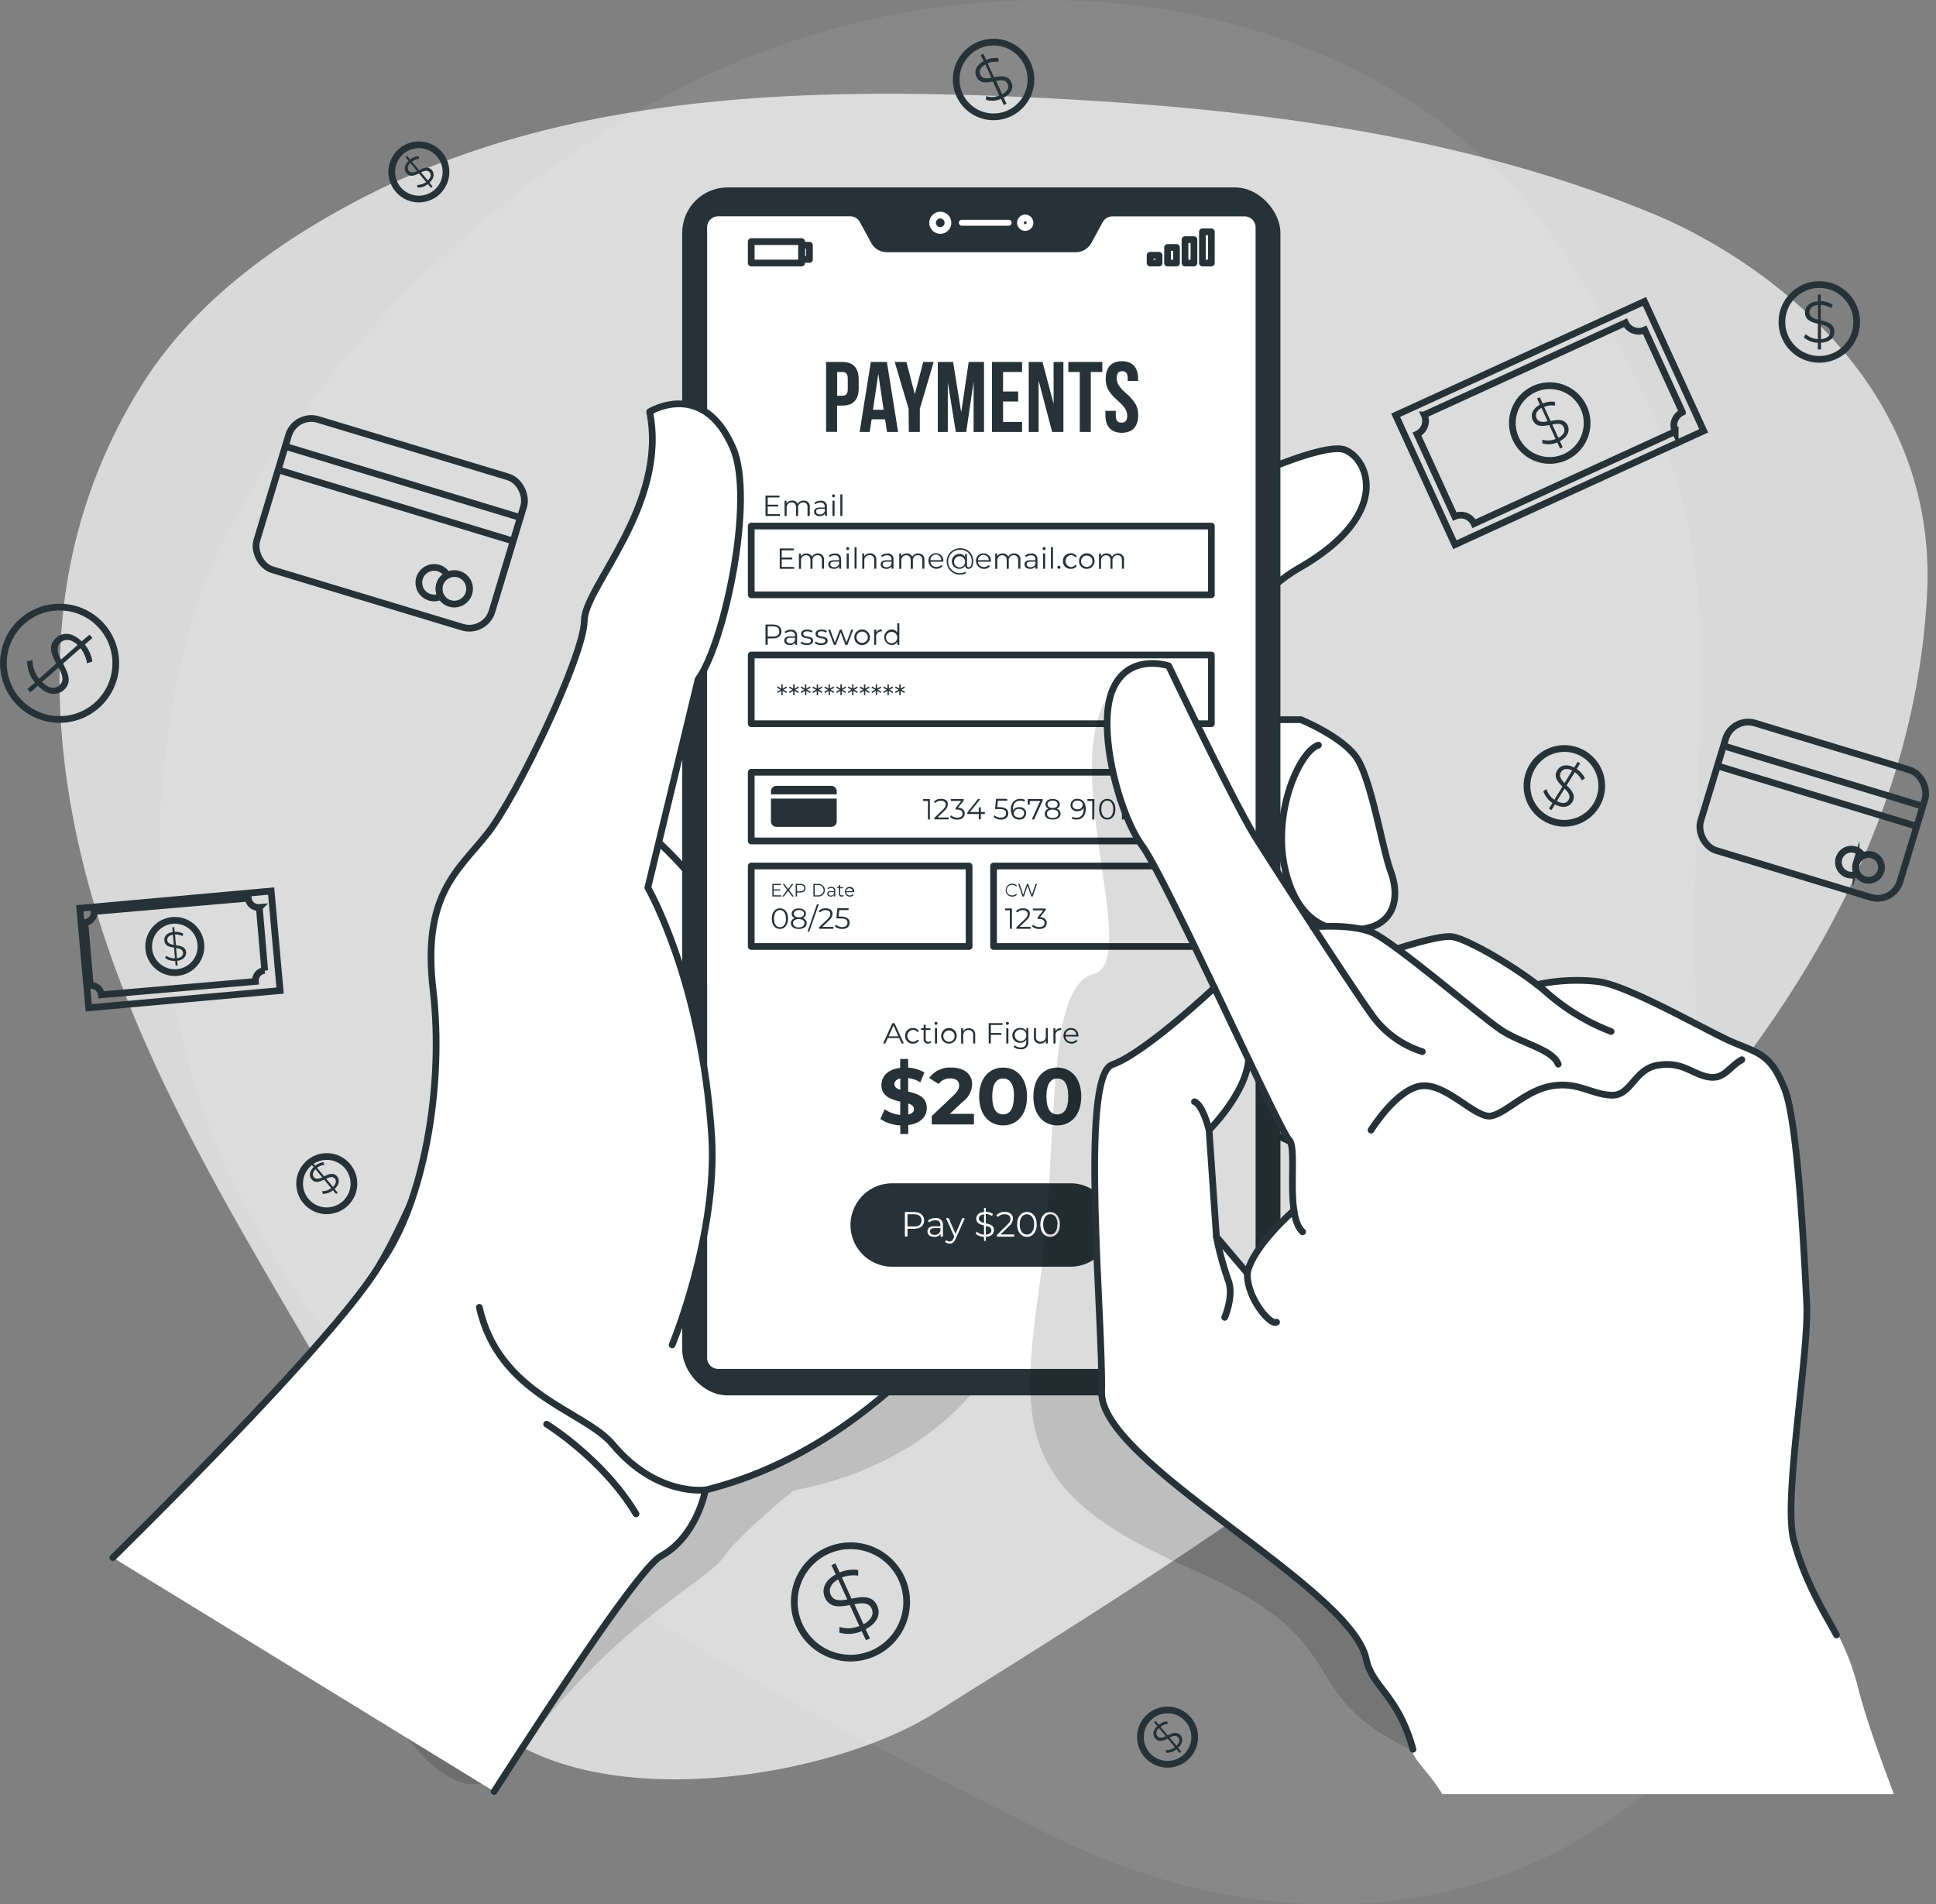 <svg xmlns="http://www.w3.org/2000/svg" width="287.893" height="283.221" viewBox="0 0 287.893 283.221">
  <rect x="0" y="0" width="287.893" height="283.221" fill="#808080" stroke="none"/>
  <g id="Payment_Information-bro" data-name="Payment Information-bro" transform="translate(-21.462 -29.116)">
    <g id="freepik--background-simple--inject-54" transform="translate(30.318 29.116)">
      <path id="Path_97635" data-name="Path 97635" d="M64.462,117.329s-17.825,46.033,7.225,92.385,76.645,70.839,117.94,91.778,84.176,10.741,104.552-23.553-7.57-58.775-7.608-107.678,7.32-61.85-19.18-103.165S175.925,16.632,126.8,47.276,64.462,117.329,64.462,117.329Z" transform="translate(-43.427 -29.116)" fill="#fff" opacity="0.07"/>
      <path id="Path_97636" data-name="Path 97636" d="M97.027,291.728c15.089,15.932,52.132,10.1,68.18,0C217.313,258.962,308.6,204.413,312.735,125.39c1.758-33.585-27.863-51.224-40.234-56.4C242.8,56.565,210.191,52.837,178,51.4c-33.61-1.5-69.689-.332-99.936,16.067-11.47,6.208-22.288,14.193-29.691,25.062a79.025,79.025,0,0,0-13,37.485C33.527,151.43,39.288,172.906,48,192.559s20.331,37.849,31,56.518C85.96,261.244,84.343,278.308,97.027,291.728Z" transform="translate(-35.03 -36.979)" fill="#fff" opacity="0.7"/>
    </g>
    <g id="freepik--Graphics--inject-54" transform="translate(21.964 35.377)">
      <rect id="Rectangle_12840" data-name="Rectangle 12840" width="36.527" height="23.358" rx="3.52" transform="translate(43.428 55.112) rotate(16.809)" fill="none" stroke="#263238" stroke-miterlimit="10" stroke-width="1.003"/>
      <line id="Line_114" data-name="Line 114" x2="34.851" y2="10.562" transform="translate(41.695 60.054)" fill="none" stroke="#263238" stroke-miterlimit="10" stroke-width="1"/>
      <line id="Line_115" data-name="Line 115" x2="34.857" y2="10.562" transform="translate(40.634 63.551)" fill="none" stroke="#263238" stroke-miterlimit="10" stroke-width="1"/>
      <path id="Path_97638" data-name="Path 97638" d="M121.7,163.636a2.276,2.276,0,0,0,.2,1.777,2.3,2.3,0,0,1-1.681.141,2.27,2.27,0,1,1,2.634-3.286,2.3,2.3,0,0,0-1.151,1.368Z" transform="translate(-56.819 -82.983)" fill="none" stroke="#263238" stroke-miterlimit="10" stroke-width="1"/>
      <path id="Path_97639" data-name="Path 97639" d="M127.735,165.466a2.27,2.27,0,1,1-1.509-2.832,2.27,2.27,0,0,1,1.509,2.832Z" transform="translate(-58.509 -83.496)" fill="none" stroke="#263238" stroke-miterlimit="10" stroke-width="1"/>
      <rect id="Rectangle_12841" data-name="Rectangle 12841" width="30.976" height="19.807" rx="3.51" transform="translate(257.122 100.263) rotate(16.86)" fill="none" stroke="#263238" stroke-miterlimit="10" stroke-width="1"/>
      <line id="Line_116" data-name="Line 116" x2="29.646" y2="8.983" transform="translate(255.786 104.667)" fill="none" stroke="#263238" stroke-miterlimit="10" stroke-width="1"/>
      <line id="Line_117" data-name="Line 117" x2="29.64" y2="8.983" transform="translate(254.885 107.647)" fill="none" stroke="#263238" stroke-miterlimit="10" stroke-width="1"/>
      <path id="Path_97640" data-name="Path 97640" d="M451.428,228.8a1.918,1.918,0,0,0,.166,1.509,1.928,1.928,0,1,1,.812-2.672,1.918,1.918,0,0,0-.978,1.164Z" transform="translate(-175.919 -106.624)" fill="none" stroke="#263238" stroke-miterlimit="10" stroke-width="1"/>
      <path id="Path_97641" data-name="Path 97641" d="M456.545,230.374a1.918,1.918,0,1,1-.136-1.472A1.918,1.918,0,0,1,456.545,230.374Z" transform="translate(-177.346 -107.064)" fill="none" stroke="#263238" stroke-miterlimit="10" stroke-width="1"/>
      <rect id="Rectangle_12842" data-name="Rectangle 12842" width="40.701" height="21.175" transform="matrix(0.909, -0.416, 0.416, 0.909, 207.041, 55.499)" fill="none" stroke="#263238" stroke-miterlimit="10" stroke-width="1"/>
      <path id="Path_97642" data-name="Path 97642" d="M390.23,117.5l-5.6-12.231a2.174,2.174,0,0,1-2.877-1.068l-29.915,13.695a2.174,2.174,0,0,1-1.068,2.877l5.6,12.231a2.167,2.167,0,0,1,2.877,1.074l29.909-13.7a2.167,2.167,0,0,1,1.074-2.877Z" transform="translate(-140.55 -62.457)" fill="none" stroke="#263238" stroke-miterlimit="10" stroke-width="1"/>
      <circle id="Ellipse_297" data-name="Ellipse 297" cx="5.562" cy="5.562" r="5.562" transform="translate(222.151 55.635) rotate(-37.53)" fill="none" stroke="#263238" stroke-miterlimit="10" stroke-width="1"/>
      <path id="Path_97643" data-name="Path 97643" d="M381.643,128.065l.416.908-.4.179-.409-.9a3.267,3.267,0,0,1-2.219.141v-.556a2.935,2.935,0,0,0,1.969-.1l-.94-2.072c-.972.185-1.976.326-2.455-.722-.345-.754-.1-1.662,1.061-2.308l-.416-.914.4-.179.435.927a3.37,3.37,0,0,1,1.829-.243v.556a3.2,3.2,0,0,0-1.617.185l.959,2.1c.991-.2,2.046-.377,2.557.684C383.132,126.492,382.857,127.419,381.643,128.065Zm-1.829-2.947-.908-2c-.786.441-.959,1.029-.729,1.528.268.627.908.6,1.63.473Zm2.41.9c-.281-.639-.959-.575-1.713-.428l.9,1.976c.869-.46,1.036-1.042.806-1.547Z" transform="translate(-150.177 -68.714)" fill="#263238"/>
      <rect id="Rectangle_12843" data-name="Rectangle 12843" width="28.572" height="14.861" transform="translate(11.361 128.82) rotate(-5.143)" fill="none" stroke="#263238" stroke-miterlimit="10" stroke-width="1.004"/>
      <path id="Path_97644" data-name="Path 97644" d="M67.664,248.8l-.806-9.366a1.522,1.522,0,0,1-1.643-1.381L42.3,240.032a1.528,1.528,0,0,1-1.381,1.643l.806,9.366a1.515,1.515,0,0,1,1.643,1.381l22.914-1.982a1.528,1.528,0,0,1,1.381-1.643Z" transform="translate(-28.801 -110.731)" fill="none" stroke="#263238" stroke-miterlimit="10" stroke-width="1"/>
      <path id="Path_97645" data-name="Path 97645" d="M63.515,246.764a3.887,3.887,0,1,1-1.372-2.645A3.894,3.894,0,0,1,63.515,246.764Z" transform="translate(-34.147 -112.591)" fill="none" stroke="#263238" stroke-miterlimit="10" stroke-width="1"/>
      <path id="Path_97646" data-name="Path 97646" d="M61.315,249.81l.058.7h-.3l-.064-.69a2.282,2.282,0,0,1-1.49-.428l.141-.358a2.084,2.084,0,0,0,1.317.4l-.134-1.592c-.684-.1-1.381-.249-1.445-1.049-.051-.582.32-1.125,1.24-1.279l-.058-.7h.3l.058.684a2.4,2.4,0,0,1,1.279.275l-.121.364a2.276,2.276,0,0,0-1.106-.256l.134,1.6c.7.1,1.439.237,1.509,1.049C62.671,249.126,62.268,249.669,61.315,249.81Zm-.511-2.372-.134-1.515c-.639.109-.87.454-.838.838s.46.595.972.678Zm1.375,1.164c-.045-.48-.5-.639-1.029-.69l.128,1.515c.665-.109.933-.441.9-.825Z" transform="translate(-35.463 -113.169)" fill="#263238"/>
      <circle id="Ellipse_298" data-name="Ellipse 298" cx="5.562" cy="5.562" r="5.562" transform="translate(264.475 36.059)" fill="none" stroke="#263238" stroke-miterlimit="10" stroke-width="1"/>
      <path id="Path_97647" data-name="Path 97647" d="M443.288,104.793v1h-.46V104.8a3.312,3.312,0,0,1-2.078-.786l.249-.5a3,3,0,0,0,1.829.742v-2.282c-.959-.237-1.918-.531-1.918-1.681,0-.831.6-1.554,1.918-1.656V97.62h.435v.991a3.369,3.369,0,0,1,1.765.543l-.217.511a3.2,3.2,0,0,0-1.547-.505v2.3c.978.237,2.014.511,2.014,1.681C445.3,103.981,444.669,104.717,443.288,104.793Zm-.435-3.446V99.18c-.9.077-1.279.537-1.279,1.087-.026.659.563.9,1.253,1.08Zm1.816,1.829c0-.684-.639-.921-1.381-1.106v2.187C444.241,104.173,444.669,103.732,444.669,103.176Z" transform="translate(-173.002 -60.084)" fill="#263238"/>
      <circle id="Ellipse_299" data-name="Ellipse 299" cx="5.562" cy="5.562" r="5.562" transform="translate(225.436 106.484) rotate(-13.26)" fill="none" stroke="#263238" stroke-miterlimit="10" stroke-width="1"/>
      <path id="Path_97648" data-name="Path 97648" d="M381.866,212.662l-.518.85-.371-.23.518-.844a3.254,3.254,0,0,1-1.355-1.758l.473-.294a2.98,2.98,0,0,0,1.17,1.579l1.2-1.95c-.7-.7-1.368-1.458-.767-2.436.435-.71,1.323-1.01,2.513-.4l.524-.857.371.23-.518.844a3.465,3.465,0,0,1,1.221,1.381l-.454.326a3.261,3.261,0,0,0-1.055-1.24l-1.208,1.963c.716.716,1.451,1.49.838,2.487C384.008,213.027,383.087,213.314,381.866,212.662Zm1.439-3.2,1.132-1.848c-.8-.4-1.381-.224-1.669.243-.345.595.019,1.112.537,1.637Zm.588,2.506c.358-.582-.058-1.112-.6-1.662l-1.138,1.854c.85.473,1.445.345,1.733-.16Z" transform="translate(-151.142 -99.287)" fill="#263238"/>
      <path id="Path_97649" data-name="Path 97649" d="M254.187,42.164a5.556,5.556,0,1,1-3.115-2.9A5.562,5.562,0,0,1,254.187,42.164Z" transform="translate(-101.885 -38.91)" fill="none" stroke="#263238" stroke-miterlimit="10" stroke-width="1"/>
      <path id="Path_97650" data-name="Path 97650" d="M252.258,48.151l.416.908-.4.185-.422-.9a3.267,3.267,0,0,1-2.219.141v-.556a2.954,2.954,0,0,0,1.963-.09l-.946-2.084c-.972.185-1.976.32-2.455-.722-.345-.761-.1-1.662,1.068-2.308l-.416-.914.39-.179.416.9a3.369,3.369,0,0,1,1.829-.243v.556a3.229,3.229,0,0,0-1.618.185l.959,2.1c.991-.2,2.046-.371,2.557.684C253.774,46.579,253.48,47.506,252.258,48.151ZM250.43,45.2l-.9-1.976c-.786.441-.959,1.029-.729,1.522C249.074,45.351,249.707,45.332,250.43,45.2Zm2.41.9c-.288-.639-.959-.569-1.713-.428l.9,1.976C252.866,47.192,253.07,46.617,252.84,46.105Z" transform="translate(-103.505 -39.891)" fill="#263238"/>
      <path id="Path_97651" data-name="Path 97651" d="M221.877,393.573a8.356,8.356,0,1,1-11.073-4.13,8.356,8.356,0,0,1,11.073,4.13Z" transform="translate(-88.308 -165.058)" fill="none" stroke="#263238" stroke-miterlimit="10" stroke-width="1"/>
      <path id="Path_97652" data-name="Path 97652" d="M218.994,402.585l.639,1.368-.595.269-.639-1.355a4.9,4.9,0,0,1-3.331.217l.038-.831a4.431,4.431,0,0,0,2.947-.147l-1.426-3.12c-1.451.275-2.967.48-3.683-1.087-.524-1.138-.153-2.5,1.6-3.472l-.639-1.362.588-.275.639,1.355a5.114,5.114,0,0,1,2.749-.364v.831a4.82,4.82,0,0,0-2.423.281l1.432,3.146c1.49-.294,3.075-.556,3.8,1.029C221.245,400.226,220.836,401.619,218.994,402.585Zm-2.736-4.431-1.362-2.967c-1.17.639-1.432,1.541-1.087,2.3C214.219,398.384,215.165,398.352,216.258,398.154Zm3.619,1.362c-.428-.94-1.445-.863-2.557-.639l1.355,2.967C219.934,401.146,220.222,400.277,219.877,399.516Z" transform="translate(-90.764 -166.539)" fill="#263238"/>
      <path id="Path_97653" data-name="Path 97653" d="M35.835,184.975a8.356,8.356,0,1,1,.761-11.8A8.356,8.356,0,0,1,35.835,184.975Z" transform="translate(-21.964 -86.311)" fill="none" stroke="#263238" stroke-miterlimit="10" stroke-width="1"/>
      <path id="Path_97654" data-name="Path 97654" d="M29.091,184.276l-1.125.991-.435-.492,1.119-.978a4.955,4.955,0,0,1-1.17-3.133l.812-.2a4.475,4.475,0,0,0,.965,2.775l2.557-2.263c-.684-1.311-1.317-2.7,0-3.836.946-.825,2.353-.863,3.785.531l1.164-.985.428.486-1.119.985a5.115,5.115,0,0,1,1.112,2.525l-.793.262a4.9,4.9,0,0,0-.965-2.244l-2.6,2.282c.71,1.336,1.419,2.781.109,3.938C31.981,185.746,30.53,185.791,29.091,184.276Zm3.452-3.9,2.449-2.155c-.972-.933-1.918-.927-2.506-.384-.767.652-.46,1.56.038,2.538Zm-.262,3.836c.78-.678.416-1.63-.121-2.653l-2.449,2.155c1,1.029,1.937,1.068,2.577.518Z" transform="translate(-23.954 -88.553)" fill="#263238"/>
      <circle id="Ellipse_300" data-name="Ellipse 300" cx="4.034" cy="4.034" r="4.034" transform="matrix(0.04, -1, 1, 0.04, 43.895, 173.649)" fill="none" stroke="#263238" stroke-miterlimit="10" stroke-width="1"/>
      <path id="Path_97655" data-name="Path 97655" d="M96.929,303.426l.46.556-.237.2-.46-.55a2.379,2.379,0,0,1-1.528.524l-.09-.4a2.155,2.155,0,0,0,1.355-.435l-1.061-1.279c-.639.313-1.317.6-1.854-.038-.384-.46-.384-1.144.307-1.822l-.467-.556.243-.2.46.55a2.475,2.475,0,0,1,1.234-.518l.115.384a2.423,2.423,0,0,0-1.093.441l1.068,1.279c.639-.326,1.362-.639,1.918,0C97.69,302.039,97.677,302.742,96.929,303.426ZM95.1,301.712,94.09,300.5c-.46.46-.467.9-.217,1.208S94.621,301.936,95.1,301.712Zm1.861.173c-.32-.377-.78-.217-1.279.032l1.01,1.208c.492-.486.524-.933.269-1.247Z" transform="translate(-47.676 -132.868)" fill="#263238"/>
      <path id="Path_97656" data-name="Path 97656" d="M293.565,428.352a4.034,4.034,0,1,1-5.684-.518,4.034,4.034,0,0,1,5.684.518Z" transform="translate(-117.345 -178.841)" fill="none" stroke="#263238" stroke-miterlimit="10" stroke-width="1"/>
      <path id="Path_97657" data-name="Path 97657" d="M293.119,433.466l.467.556-.243.2-.46-.55a2.359,2.359,0,0,1-1.522.524l-.089-.4a2.116,2.116,0,0,0,1.355-.435l-1.061-1.279c-.639.313-1.323.6-1.854-.038-.39-.46-.39-1.144.3-1.822l-.46-.556.243-.2.46.55a2.423,2.423,0,0,1,1.234-.518l.115.384a2.448,2.448,0,0,0-1.1.441l1.074,1.279c.639-.326,1.362-.639,1.918,0C293.867,432.078,293.855,432.782,293.119,433.466Zm-1.835-1.739-1.01-1.208c-.467.46-.473.9-.217,1.208S290.8,431.976,291.284,431.727Zm1.854.179c-.32-.384-.78-.224-1.279,0l1.01,1.208c.5-.435.531-.882.269-1.189Z" transform="translate(-118.434 -179.768)" fill="#263238"/>
      <circle id="Ellipse_301" data-name="Ellipse 301" cx="4.034" cy="4.034" r="4.034" transform="translate(57.4 22.956) rotate(-84.76)" fill="none" stroke="#263238" stroke-miterlimit="10" stroke-width="1"/>
      <path id="Path_97658" data-name="Path 97658" d="M119,69.366l.46.556-.243.2-.46-.55a2.346,2.346,0,0,1-1.522.524l-.09-.4a2.155,2.155,0,0,0,1.355-.435l-1.061-1.279c-.639.313-1.323.6-1.854-.038-.384-.46-.39-1.144.307-1.822l-.467-.556.243-.2.46.55a2.449,2.449,0,0,1,1.234-.518l.115.384a2.423,2.423,0,0,0-1.093.441l1.068,1.279c.639-.326,1.362-.639,1.918,0C119.746,67.979,119.726,68.682,119,69.366Zm-1.841-1.72-1.01-1.234c-.46.46-.473.9-.217,1.208S116.67,67.876,117.156,67.646Zm1.86.173c-.32-.377-.786-.217-1.279,0l1.01,1.208C119.241,68.579,119.273,68.132,119.017,67.819Z" transform="translate(-55.635 -48.453)" fill="#263238"/>
    </g>
    <g id="freepik--Device--inject-54" transform="translate(38.252 56.994)">
      <path id="Path_97659" data-name="Path 97659" d="M197.6,308.973s-4.929,25.018-35.164,30.689c0,0-7.9,6.3-10.524,10.025s-16.623,10.063-30.88,29.832S85.55,336.509,85.55,336.509l46.915-60.929Z" transform="translate(-61.185 -145.883)" fill="rgba(0,0,0,0.7)" opacity="0.2"/>
      <path id="Path_97660" data-name="Path 97660" d="M288.634,140.268s16.3-7.973,19.89-6.6,7.033,9.622-6.681,17.518S292.22,173.8,292.22,173.8H302s5.869,2.391,8.152,5.466,3.913,13.56,5.217,17.115.639,7.116-2.935,8.273c0,0-2.282,9.948-1.63,14.36s.326,7.25-3.913,7.787a7.4,7.4,0,0,1-8.152-7.787l-3.261,11.815,2.282,4.539a29.513,29.513,0,0,1,8.8,5.332c4.565,3.913,9.13,4.981,7.826,9.341s-3.913,9.06-17.608,3.612S271.678,226.8,271.678,226.8L263.45,152.16Z" transform="translate(-125.345 -94.645)" fill="#fff"/>
      <path id="Path_97661" data-name="Path 97661" d="M305.794,183.528c-7.391,10.076.786,21.68.786,21.68s-5.115,2.851-5.262,10.127a51.1,51.1,0,0,0,1.611,11.163,7.327,7.327,0,0,1-4.181-7.1l-3.267,11.815,2.282,4.533a27.985,27.985,0,0,1,6.726,3.7c-2.027,4.654-2.647,10.409-2.468,16.342a43.622,43.622,0,0,1-5.236-1.752c-13.695-5.454-25.107-26.852-25.107-26.852l-8.228-74.643,25.184-11.885s8.906-4.354,15.005-6.074a49.174,49.174,0,0,0,1.445,14.89,34.4,34.4,0,0,1-3.242,2.1c-13.695,7.9-9.622,22.607-9.622,22.607h9.788s5.575,2.276,7.966,5.236A15.983,15.983,0,0,0,305.794,183.528Z" transform="translate(-125.345 -95.03)" fill="#fff" opacity="0.4"/>
      <path id="Path_97662" data-name="Path 97662" d="M185.257,255.45s-17.735,34.774-49.7,42.663c0,0-1.221,6.879-6.63,9.833-2.89,1.573-14.551,19.046-24.787,35l-56.7-34.78c3.491-3.452,7.468-7.429,11.508-11.579,11.828-12.058,24.449-25.574,28.31-32.261,3.452-5.946,7.819-16.265,11.623-25.964,4.872-12.4,8.836-23.8,8.836-23.8l18.9-21.009,29.71-33.035,1.279,4.226Z" transform="translate(-47.44 -104.386)" fill="#fff"/>
      <path id="Path_97663" data-name="Path 97663" d="M190.131,160.52l28.9,94.93s-17.735,34.774-49.7,42.663c0,0-1.221,6.879-6.63,9.833-2.6,1.413-12.256,15.638-21.6,30.049,3.465-11.892,13.5-30.848,13.5-30.848-6.438-7.627-4.559-15.664-1.982-13.375s9.053,8.721,9.462,9.123c-2.845-3.35-3.5-8.6-3.5-8.6s7.979,5.307,8.625-3.2-4.782-29.282-4.782-29.282l-14.251-54.638Z" transform="translate(-81.219 -104.386)" fill="#fff" opacity="0.4"/>
      <path id="Path_97664" data-name="Path 97664" d="M263.45,152.16l25.184-11.892s16.3-7.973,19.89-6.6,7.033,9.622-6.681,17.518S292.22,173.8,292.22,173.8H302s5.869,2.391,8.152,5.466,3.913,13.56,5.217,17.115.639,7.116-2.935,8.273c0,0-2.282,9.948-1.63,14.36s.326,7.25-3.913,7.787a7.4,7.4,0,0,1-8.152-7.787l-3.261,11.815,2.282,4.539a29.512,29.512,0,0,1,8.8,5.332c4.565,3.913,9.13,4.98,7.826,9.341s-3.913,9.059-17.608,3.612S271.678,226.8,271.678,226.8" transform="translate(-125.345 -94.645)" fill="none" stroke="#263238" stroke-linecap="round" stroke-linejoin="round" stroke-width="1"/>
      <path id="Path_97665" data-name="Path 97665" d="M332.573,229.513c-4.891,1.323-10.594.345-12.717-8.311s2.123-17.9,4.891-18.752" transform="translate(-145.481 -119.508)" fill="none" stroke="#263238" stroke-linecap="round" stroke-linejoin="round" stroke-width="1"/>
      <path id="Path_97666" data-name="Path 97666" d="M318.646,259.41s-.326-11.131,3.753-13.88" transform="translate(-145.25 -135.045)" fill="none" stroke="#263238" stroke-linecap="round" stroke-linejoin="round" stroke-width="1"/>
      <path id="Path_97667" data-name="Path 97667" d="M108.406,327.945s-11.949-1.49-14.615-6.835c-2.206-4.424-14.161,12.148-28.31,19.385,11.828-12.058,24.449-25.574,28.31-32.261,3.452-5.946,7.819-16.265,11.623-25.964h0c-.192,8.043-4.475,20.357-3.254,26.769a5.147,5.147,0,0,0-3.676,6.227C99.4,320.362,108.406,327.945,108.406,327.945Z" transform="translate(-53.946 -148.295)" fill="#fff" opacity="0.4"/>
      <path id="Path_97668" data-name="Path 97668" d="M217.236,309s-17.735,34.774-49.709,42.663c0,0-1.215,6.879-6.624,9.833-2.89,1.573-14.545,19.046-24.794,35" transform="translate(-79.419 -157.936)" fill="none" stroke="#263238" stroke-linecap="round" stroke-linejoin="round" stroke-width="1"/>
      <path id="Path_97669" data-name="Path 97669" d="M47.44,308.164c13.656-13.5,34.646-34.9,39.844-43.84,7.864-13.535,20.459-49.767,20.459-49.767l48.59-54.037" transform="translate(-47.44 -104.386)" fill="none" stroke="#263238" stroke-linecap="round" stroke-linejoin="round" stroke-width="1"/>
      <path id="Path_97670" data-name="Path 97670" d="M174.39,225.07s7.468,6.688,9.59,12.787" transform="translate(-93.225 -127.666)" fill="none" stroke="#263238" stroke-linecap="round" stroke-linejoin="round" stroke-width="1"/>
      <rect id="Rectangle_12844" data-name="Rectangle 12844" width="88.952" height="179.649" rx="6.73" transform="translate(84.662 0)" fill="#263238"/>
      <path id="Path_97671" data-name="Path 97671" d="M243.773,79.75l-1.7,3.114a2.123,2.123,0,0,1-1.861,1.125H212.08a2.142,2.142,0,0,1-1.867-1.112l-1.694-3.114a2.123,2.123,0,0,0-1.867-1.112h-19.66a2.129,2.129,0,0,0-2.123,2.142V248.939a2.129,2.129,0,0,0,2.123,2.129h78.294a2.129,2.129,0,0,0,2.142-2.129V80.792a2.129,2.129,0,0,0-2.129-2.129H245.646a2.123,2.123,0,0,0-1.873,1.087Z" transform="translate(-97.005 -74.859)" fill="#fff" stroke="#263238" stroke-linecap="round" stroke-linejoin="round" stroke-width="1"/>
      <circle id="Ellipse_302" data-name="Ellipse 302" cx="1.144" cy="1.144" r="1.144" transform="translate(121.891 4.111)" fill="none" stroke="#fff" stroke-miterlimit="10" stroke-width="1"/>
      <path id="Path_97672" data-name="Path 97672" d="M259.949,80.536a.71.71,0,1,1-.206-.506A.71.71,0,0,1,259.949,80.536Z" transform="translate(-123.571 -75.281)" fill="none" stroke="#fff" stroke-miterlimit="10" stroke-width="1"/>
      <path id="Path_97673" data-name="Path 97673" d="M251.6,80.24h-6.956a.441.441,0,0,0-.441.448h0a.441.441,0,0,0,.441.441H251.6a.441.441,0,0,0,.441-.441h0a.441.441,0,0,0-.441-.448Z" transform="translate(-118.403 -75.432)" fill="#fff"/>
      <rect id="Rectangle_12845" data-name="Rectangle 12845" width="7.5" height="3.184" transform="translate(94.923 8.056)" fill="none" stroke="#263238" stroke-linecap="round" stroke-linejoin="round" stroke-width="1"/>
      <rect id="Rectangle_12846" data-name="Rectangle 12846" width="1.164" height="2.116" transform="translate(102.417 8.593)" fill="none" stroke="#263238" stroke-linecap="round" stroke-linejoin="round" stroke-width="1"/>
      <rect id="Rectangle_12847" data-name="Rectangle 12847" width="1.33" height="1.157" transform="translate(154.235 10.089)" fill="none" stroke="#263238" stroke-linecap="round" stroke-linejoin="round" stroke-width="1"/>
      <rect id="Rectangle_12848" data-name="Rectangle 12848" width="1.33" height="2.321" transform="translate(156.831 8.925)" fill="none" stroke="#263238" stroke-linecap="round" stroke-linejoin="round" stroke-width="1"/>
      <rect id="Rectangle_12849" data-name="Rectangle 12849" width="1.33" height="3.478" transform="translate(159.427 7.762)" fill="none" stroke="#263238" stroke-linecap="round" stroke-linejoin="round" stroke-width="1"/>
      <rect id="Rectangle_12850" data-name="Rectangle 12850" width="1.33" height="4.642" transform="translate(162.016 6.598)" fill="none" stroke="#263238" stroke-linecap="round" stroke-linejoin="round" stroke-width="1"/>
      <rect id="Rectangle_12851" data-name="Rectangle 12851" width="81.478" height="77.712" transform="translate(88.396 40.944)" fill="#fff" opacity="0.5"/>
      <path id="Path_97674" data-name="Path 97674" d="M218.166,115.9v1.349c0,1.669-.8,2.557-2.436,2.557h-.774v3.906H213.32V113.32h2.41C217.367,113.32,218.166,114.228,218.166,115.9Zm-3.2-1.087v3.523h.774c.518,0,.8-.237.8-.978v-1.566c0-.742-.281-.978-.8-.978Z" transform="translate(-107.266 -87.363)" fill="#263238"/>
      <path id="Path_97675" data-name="Path 97675" d="M226.839,123.729h-1.65l-.288-1.886h-2l-.288,1.886h-1.5l1.669-10.409h2.391Zm-3.734-3.3h1.579l-.774-5.262h-.032Z" transform="translate(-110.075 -87.363)" fill="#263238"/>
      <path id="Path_97676" data-name="Path 97676" d="M231.345,120.282l-2.065-6.962h1.739l1.234,4.744h.032l1.234-4.744h1.56l-2.065,6.962v3.446h-1.637Z" transform="translate(-113.022 -87.363)" fill="#263238"/>
      <path id="Path_97677" data-name="Path 97677" d="M242.765,120.711h.032l1.1-7.391h2.276v10.409h-1.547v-7.461h0l-1.1,7.461h-1.547l-1.189-7.359h0v7.359H239.3V113.32h2.276Z" transform="translate(-116.635 -87.363)" fill="#263238"/>
      <path id="Path_97678" data-name="Path 97678" d="M253.547,117.706H255.8v1.49h-2.244v3.05h2.826v1.483H251.91V113.32h4.475v1.49h-2.826Z" transform="translate(-121.183 -87.363)" fill="#263238"/>
      <path id="Path_97679" data-name="Path 97679" d="M261.952,116.191h-.032v7.538h-1.47V113.32H262.5l1.65,6.234h0V113.32h1.458v10.409h-1.675Z" transform="translate(-124.263 -87.363)" fill="#263238"/>
      <path id="Path_97680" data-name="Path 97680" d="M269.66,113.32h5.057v1.49H273v8.919h-1.637V114.81H269.66Z" transform="translate(-127.585 -87.363)" fill="#263238"/>
      <path id="Path_97681" data-name="Path 97681" d="M280.745,113.14c1.586,0,2.4.953,2.4,2.615v.326H281.6v-.428c0-.748-.294-1.029-.818-1.029s-.812.281-.812,1.029.326,1.323,1.394,2.257c1.368,1.208,1.8,2.065,1.8,3.254,0,1.669-.838,2.621-2.442,2.621s-2.436-.953-2.436-2.621v-.639h1.547v.748c0,.742.326,1.01.844,1.01s.85-.269.85-1.01-.326-1.323-1.4-2.263c-1.368-1.2-1.8-2.065-1.8-3.254C278.335,114.093,279.153,113.14,280.745,113.14Z" transform="translate(-130.697 -87.298)" fill="#263238"/>
      <rect id="Rectangle_12852" data-name="Rectangle 12852" width="68.423" height="10.223" transform="translate(94.923 50.361)" fill="#fff" stroke="#263238" stroke-linecap="round" stroke-linejoin="round" stroke-width="1"/>
      <rect id="Rectangle_12853" data-name="Rectangle 12853" width="68.423" height="10.223" transform="translate(94.923 69.535)" fill="#fff" stroke="#263238" stroke-linecap="round" stroke-linejoin="round" stroke-width="1"/>
      <rect id="Rectangle_12854" data-name="Rectangle 12854" width="68.423" height="10.223" transform="translate(94.923 86.97)" fill="#fff" stroke="#263238" stroke-linecap="round" stroke-linejoin="round" stroke-width="1"/>
      <rect id="Rectangle_12855" data-name="Rectangle 12855" width="32.396" height="11.969" transform="translate(94.923 100.921)" fill="#fff" stroke="#263238" stroke-linecap="round" stroke-linejoin="round" stroke-width="1"/>
      <rect id="Rectangle_12856" data-name="Rectangle 12856" width="32.396" height="11.969" transform="translate(130.957 100.921)" fill="#fff" stroke="#263238" stroke-linecap="round" stroke-linejoin="round" stroke-width="1"/>
      <path id="Path_97682" data-name="Path 97682" d="M201.372,147.149v.275H199.23V144.4h2.078v.275h-1.752v1.081h1.56v.269h-1.56v1.125Z" transform="translate(-102.184 -98.572)" fill="#263238"/>
      <path id="Path_97683" data-name="Path 97683" d="M207.407,146.527v1.317h-.332v-1.279c0-.48-.243-.729-.639-.729a.735.735,0,0,0-.761.825v1.189h-.307v-1.279c0-.48-.243-.729-.639-.729a.735.735,0,0,0-.761.825v1.189h-.307v-2.27h.294V146a.921.921,0,0,1,.838-.435.806.806,0,0,1,.806.48,1,1,0,0,1,.9-.48.857.857,0,0,1,.908.959Z" transform="translate(-103.782 -98.992)" fill="#263238"/>
      <path id="Path_97684" data-name="Path 97684" d="M212.435,146.441v1.407h-.294V147.5a.869.869,0,0,1-.786.377c-.511,0-.825-.269-.825-.639s.224-.639.876-.639h.7v-.141a.558.558,0,0,0-.639-.6,1.144,1.144,0,0,0-.754.269l-.141-.23a1.47,1.47,0,0,1,.927-.307.806.806,0,0,1,.933.857Zm-.307.729v-.377h-.716c-.441,0-.582.173-.582.409s.211.428.575.428a.735.735,0,0,0,.7-.46Z" transform="translate(-106.259 -98.995)" fill="#263238"/>
      <path id="Path_97685" data-name="Path 97685" d="M214.7,144.337a.224.224,0,0,1,.224-.217.217.217,0,0,1,0,.435.224.224,0,0,1-.224-.217Zm.07.716h.307v2.27h-.307Z" transform="translate(-107.763 -98.471)" fill="#263238"/>
      <path id="Path_97686" data-name="Path 97686" d="M216.63,144.12h.307v3.2h-.307Z" transform="translate(-108.459 -98.471)" fill="#263238"/>
      <path id="Path_97687" data-name="Path 97687" d="M204.682,159.449v.275H202.54V156.7h2.078v.275h-1.784v1.074H204.4v.275h-1.566v1.125Z" transform="translate(-103.378 -103.008)" fill="#263238"/>
      <path id="Path_97688" data-name="Path 97688" d="M210.727,158.808v1.317h-.307v-1.279c0-.48-.243-.729-.639-.729a.729.729,0,0,0-.761.818v1.2h-.307v-1.279c0-.48-.243-.729-.639-.729a.729.729,0,0,0-.761.818v1.2H207v-2.276h.294v.416a.927.927,0,0,1,.838-.428.818.818,0,0,1,.806.48.991.991,0,0,1,.9-.48.857.857,0,0,1,.889.959Z" transform="translate(-104.986 -103.421)" fill="#263238"/>
      <path id="Path_97689" data-name="Path 97689" d="M215.735,158.723v1.407h-.294v-.352a.85.85,0,0,1-.78.371c-.511,0-.831-.269-.831-.639s.23-.639.882-.639h.722v-.134a.558.558,0,0,0-.639-.6,1.17,1.17,0,0,0-.761.269l-.134-.23a1.419,1.419,0,0,1,.927-.307.806.806,0,0,1,.908.857Zm-.3.722v-.371h-.716c-.441,0-.582.173-.582.409s.211.428.575.428a.729.729,0,0,0,.722-.467Z" transform="translate(-107.449 -103.426)" fill="#263238"/>
      <path id="Path_97690" data-name="Path 97690" d="M218,156.607a.224.224,0,0,1,.224-.217.217.217,0,0,1,.224.217.224.224,0,1,1-.448,0Zm.07.716h.307V159.6h-.307Z" transform="translate(-108.953 -102.896)" fill="#263238"/>
      <path id="Path_97691" data-name="Path 97691" d="M219.94,156.39h.3v3.2h-.3Z" transform="translate(-109.653 -102.896)" fill="#263238"/>
      <path id="Path_97692" data-name="Path 97692" d="M223.821,158.8v1.317h-.307v-1.279a.639.639,0,0,0-.678-.729.742.742,0,0,0-.8.818v1.2h-.307v-2.276h.294v.422a.959.959,0,0,1,.863-.435.87.87,0,0,1,.933.965Z" transform="translate(-110.299 -103.417)" fill="#263238"/>
      <path id="Path_97693" data-name="Path 97693" d="M227.925,158.722v1.407h-.294v-.352a.85.85,0,0,1-.78.371c-.518,0-.831-.269-.831-.639s.224-.639.876-.639h.722v-.134c0-.39-.217-.6-.639-.6a1.144,1.144,0,0,0-.754.269l-.141-.23a1.432,1.432,0,0,1,.927-.307.806.806,0,0,1,.914.857Zm-.307.722v-.371h-.71c-.441,0-.588.173-.588.409s.211.428.575.428a.729.729,0,0,0,.729-.467Z" transform="translate(-111.846 -103.425)" fill="#263238"/>
      <path id="Path_97694" data-name="Path 97694" d="M234.07,158.807v1.317h-.307v-1.279c0-.48-.243-.729-.639-.729a.729.729,0,0,0-.761.818v1.2h-.326v-1.279c0-.48-.243-.729-.639-.729a.729.729,0,0,0-.761.818v1.2h-.307v-2.276h.294v.416a.927.927,0,0,1,.838-.428.806.806,0,0,1,.806.48,1,1,0,0,1,.9-.479.857.857,0,0,1,.9.959Z" transform="translate(-113.4 -103.421)" fill="#263238"/>
      <path id="Path_97695" data-name="Path 97695" d="M239.338,159.069H237.42a.844.844,0,0,0,.9.78.9.9,0,0,0,.7-.3l.173.2a1.2,1.2,0,0,1-2.071-.786,1.093,1.093,0,0,1,1.112-1.151,1.08,1.08,0,0,1,1.1,1.151S239.338,159.037,239.338,159.069Zm-1.918-.23h1.611a.806.806,0,1,0-1.611,0Z" transform="translate(-115.848 -103.408)" fill="#263238"/>
      <path id="Path_97696" data-name="Path 97696" d="M245.318,158.55c0,.735-.275,1.164-.722,1.164a.46.46,0,0,1-.486-.467.965.965,0,0,1-.863.467,1.112,1.112,0,1,1,0-2.225.959.959,0,0,1,.857.454v-.428h.281v1.637c0,.243.121.332.269.332.262,0,.435-.332.435-.914a1.649,1.649,0,0,0-1.771-1.694,1.739,1.739,0,0,0,0,3.478,1.918,1.918,0,0,0,.831-.192l.07.211a2.085,2.085,0,0,1-.9.2,1.956,1.956,0,0,1,0-3.913,1.867,1.867,0,0,1,2,1.892Zm-1.215.045a.825.825,0,1,0-.388.774A.825.825,0,0,0,244.1,158.594Z" transform="translate(-117.378 -102.991)" fill="#263238"/>
      <path id="Path_97697" data-name="Path 97697" d="M250.394,159.077h-1.918a.844.844,0,0,0,.9.793.9.9,0,0,0,.7-.3l.173.2a1.2,1.2,0,0,1-2.071-.786,1.093,1.093,0,0,1,1.112-1.151,1.08,1.08,0,0,1,1.1,1.151A.7.7,0,0,1,250.394,159.077Zm-1.918-.23h1.611a.806.806,0,0,0-1.611,0Z" transform="translate(-119.834 -103.415)" fill="#263238"/>
      <path id="Path_97698" data-name="Path 97698" d="M256.4,158.808v1.317h-.326v-1.279c0-.479-.243-.729-.639-.729a.729.729,0,0,0-.761.818v1.2h-.307v-1.279c0-.479-.243-.729-.639-.729a.729.729,0,0,0-.761.818v1.2h-.307v-2.276h.294v.416a.92.92,0,0,1,.831-.428.825.825,0,0,1,.812.48.978.978,0,0,1,.9-.479.857.857,0,0,1,.908.959Z" transform="translate(-121.454 -103.421)" fill="#263238"/>
      <path id="Path_97699" data-name="Path 97699" d="M261.4,158.722v1.407h-.313v-.352a.857.857,0,0,1-.78.371c-.518,0-.831-.269-.831-.639s.224-.639.876-.639h.735v-.134c0-.39-.217-.6-.639-.6a1.144,1.144,0,0,0-.754.269l-.141-.23a1.432,1.432,0,0,1,.927-.307.806.806,0,0,1,.921.857Zm-.307.722v-.371h-.71c-.441,0-.588.173-.588.409s.211.428.575.428a.729.729,0,0,0,.716-.467Z" transform="translate(-123.913 -103.425)" fill="#263238"/>
      <path id="Path_97700" data-name="Path 97700" d="M263.69,156.6a.224.224,0,1,1,.224.224A.224.224,0,0,1,263.69,156.6Zm.064.716h.307V159.6h-.307Z" transform="translate(-125.432 -102.892)" fill="#263238"/>
      <path id="Path_97701" data-name="Path 97701" d="M265.61,156.39h.307v3.2h-.307Z" transform="translate(-126.124 -102.896)" fill="#263238"/>
      <path id="Path_97702" data-name="Path 97702" d="M267.12,160.94a.224.224,0,0,1,.23-.23.23.23,0,0,1,.23.23.237.237,0,0,1-.23.237.23.23,0,0,1-.23-.237Z" transform="translate(-126.669 -104.454)" fill="#263238"/>
      <path id="Path_97703" data-name="Path 97703" d="M268.4,158.98a1.119,1.119,0,0,1,1.17-1.151.991.991,0,0,1,.9.448l-.23.153a.78.78,0,0,0-.639-.332.889.889,0,0,0,0,1.771.767.767,0,0,0,.639-.332l.23.153a1,1,0,0,1-.9.448,1.119,1.119,0,0,1-1.17-1.157Z" transform="translate(-127.13 -103.414)" fill="#263238"/>
      <path id="Path_97704" data-name="Path 97704" d="M272.15,158.977a1.157,1.157,0,1,1,1.157,1.157,1.119,1.119,0,0,1-1.157-1.157Zm2,0a.85.85,0,1,0-.818.876.831.831,0,0,0,.818-.876Z" transform="translate(-128.483 -103.412)" fill="#263238"/>
      <path id="Path_97705" data-name="Path 97705" d="M280.511,158.808v1.317H280.2v-1.279c0-.479-.243-.729-.639-.729a.729.729,0,0,0-.761.818v1.2H278.5v-1.279c0-.479-.243-.729-.639-.729a.729.729,0,0,0-.761.818v1.2h-.307v-2.276h.294v.416a.921.921,0,0,1,.831-.428.825.825,0,0,1,.812.48.985.985,0,0,1,.9-.479.857.857,0,0,1,.889.959Z" transform="translate(-130.156 -103.421)" fill="#263238"/>
      <path id="Path_97706" data-name="Path 97706" d="M202.856,189.106l.537.307-.1.179-.543-.313v.639h-.2v-.639l-.543.313-.1-.179.543-.307-.543-.3.1-.185.543.32V188.3h.2v.639l.543-.32.1.185Z" transform="translate(-103.15 -114.405)" fill="#263238"/>
      <path id="Path_97707" data-name="Path 97707" d="M205.6,189.106l.537.307-.1.179-.537-.313v.639h-.2v-.639l-.537.313-.109-.179.543-.307-.543-.3.109-.185.537.32V188.3h.217v.639l.537-.32.1.185Z" transform="translate(-104.139 -114.405)" fill="#263238"/>
      <path id="Path_97708" data-name="Path 97708" d="M208.35,189.106l.537.307-.1.179-.537-.313v.639h-.2v-.639l-.537.313-.1-.179.537-.307-.537-.3.1-.185.537.32V188.3h.2v.639l.537-.32.1.185Z" transform="translate(-105.134 -114.405)" fill="#263238"/>
      <path id="Path_97709" data-name="Path 97709" d="M211.086,189.106l.537.307-.1.179-.543-.313v.639h-.2v-.639l-.543.313-.1-.179.543-.307-.543-.3.1-.185.543.32V188.3h.2v.639l.543-.32.1.185Z" transform="translate(-106.119 -114.405)" fill="#263238"/>
      <path id="Path_97710" data-name="Path 97710" d="M213.833,189.106l.537.307-.1.179-.537-.313v.639h-.2v-.639l-.537.313-.109-.179.543-.307-.543-.3.109-.185.537.32V188.3h.2v.639l.537-.32.1.185Z" transform="translate(-107.107 -114.405)" fill="#263238"/>
      <path id="Path_97711" data-name="Path 97711" d="M216.58,189.106l.537.307-.1.179-.537-.313v.639h-.2v-.639l-.537.313-.1-.179.537-.307-.537-.3.1-.185.537.32V188.3h.23v.639l.537-.32.1.185Z" transform="translate(-108.102 -114.405)" fill="#263238"/>
      <path id="Path_97712" data-name="Path 97712" d="M219.316,189.106l.537.307-.1.179-.543-.313v.639h-.2v-.639l-.543.313-.1-.179.543-.307-.543-.3.1-.185.543.32V188.3h.2v.639l.543-.32.1.185Z" transform="translate(-109.087 -114.405)" fill="#263238"/>
      <path id="Path_97713" data-name="Path 97713" d="M222.063,189.106l.537.307-.1.179-.543-.313v.639h-.2v-.639l-.537.313-.109-.179.543-.307-.543-.3.109-.185.537.32V188.3h.2v.639l.543-.32.1.185Z" transform="translate(-110.075 -114.405)" fill="#263238"/>
      <path id="Path_97714" data-name="Path 97714" d="M224.81,189.106l.537.307-.1.179-.537-.313v.639h-.2v-.639l-.537.313-.1-.179.537-.307-.537-.3.1-.185.537.32V188.3h.2v.639l.537-.32.1.185Z" transform="translate(-111.07 -114.405)" fill="#263238"/>
      <path id="Path_97715" data-name="Path 97715" d="M227.546,189.106l.537.307-.1.179-.543-.313v.639h-.2v-.639l-.543.313-.1-.179.537-.307-.537-.3.1-.185.543.32V188.3h.2v.639l.543-.32.1.185Z" transform="translate(-112.055 -114.405)" fill="#263238"/>
      <path id="Path_97716" data-name="Path 97716" d="M230.293,189.106l.531.307-.1.179-.543-.313v.639h-.2v-.639l-.537.313-.109-.179.543-.307-.543-.3.109-.185.537.32V188.3h.2v.639l.543-.32.1.185Z" transform="translate(-113.043 -114.405)" fill="#263238"/>
      <path id="Path_97717" data-name="Path 97717" d="M201.6,175.423c0,.639-.467,1.036-1.234,1.036h-.812v.953h-.326V174.4h1.132C201.135,174.4,201.6,174.784,201.6,175.423Zm-.32,0c0-.486-.32-.761-.927-.761h-.8v1.515h.806C200.963,176.19,201.282,175.915,201.282,175.423Z" transform="translate(-102.184 -109.391)" fill="#263238"/>
      <path id="Path_97718" data-name="Path 97718" d="M205.5,176.442v1.407H205.2V177.5a.863.863,0,0,1-.786.371c-.512,0-.825-.262-.825-.639s.224-.639.876-.639h.722v-.134a.558.558,0,0,0-.639-.6,1.144,1.144,0,0,0-.754.269l-.141-.23a1.432,1.432,0,0,1,.927-.307.806.806,0,0,1,.914.857Zm-.307.722v-.371h-.7c-.441,0-.582.173-.582.409s.211.428.575.428A.729.729,0,0,0,205.188,177.165Z" transform="translate(-103.756 -109.816)" fill="#263238"/>
      <path id="Path_97719" data-name="Path 97719" d="M207.38,177.587l.134-.243a1.407,1.407,0,0,0,.812.256c.428,0,.607-.147.607-.377,0-.588-1.47-.121-1.47-1.023,0-.371.32-.639.9-.639a1.566,1.566,0,0,1,.806.211l-.134.243a1.189,1.189,0,0,0-.671-.192c-.409,0-.588.16-.588.377,0,.639,1.471.153,1.471,1.023,0,.4-.345.639-.94.639A1.515,1.515,0,0,1,207.38,177.587Z" transform="translate(-105.123 -109.81)" fill="#263238"/>
      <path id="Path_97720" data-name="Path 97720" d="M210.68,177.587l.141-.243a1.374,1.374,0,0,0,.806.256c.435,0,.639-.147.639-.377,0-.588-1.47-.121-1.47-1.023,0-.371.32-.639.9-.639a1.529,1.529,0,0,1,.8.211l-.134.243a1.183,1.183,0,0,0-.639-.192c-.416,0-.595.16-.595.377,0,.639,1.47.153,1.47,1.023,0,.4-.345.639-.933.639A1.522,1.522,0,0,1,210.68,177.587Z" transform="translate(-106.313 -109.81)" fill="#263238"/>
      <path id="Path_97721" data-name="Path 97721" d="M217.527,175.58l-.863,2.27h-.288l-.716-1.86-.716,1.86h-.294l-.85-2.27h.294l.71,1.918.729-1.918h.269l.722,1.918.722-1.918Z" transform="translate(-107.439 -109.817)" fill="#263238"/>
      <path id="Path_97722" data-name="Path 97722" d="M219.89,176.7a1.157,1.157,0,1,1,1.157,1.157,1.119,1.119,0,0,1-1.157-1.157Zm2,0a.844.844,0,1,0-.844.844A.844.844,0,0,0,221.891,176.7Z" transform="translate(-109.635 -109.803)" fill="#263238"/>
      <path id="Path_97723" data-name="Path 97723" d="M225.634,175.549v.288h-.077a.735.735,0,0,0-.761.838v1.157h-.307v-2.27h.326V176A.85.85,0,0,1,225.634,175.549Z" transform="translate(-111.294 -109.805)" fill="#263238"/>
      <path id="Path_97724" data-name="Path 97724" d="M229.086,174.116v3.2h-.294v-.448a.978.978,0,0,1-.876.467,1.157,1.157,0,0,1,0-2.308.985.985,0,0,1,.863.448V174.11Zm-.3,2.065a.844.844,0,1,0-.844.889.831.831,0,0,0,.844-.889Z" transform="translate(-112.143 -109.287)" fill="#263238"/>
      <path id="Path_97725" data-name="Path 97725" d="M236.89,215v3.031H236.6v-2.749h-.716V215Z" transform="translate(-115.402 -124.034)" fill="#263238"/>
      <path id="Path_97726" data-name="Path 97726" d="M240.583,217.714v.281H238.46v-.224l1.279-1.234c.339-.332.409-.537.409-.742,0-.352-.249-.569-.71-.569a1.017,1.017,0,0,0-.825.339l-.224-.192a1.368,1.368,0,0,1,1.074-.435c.639,0,1,.313,1,.818a1.279,1.279,0,0,1-.5.946l-1.029,1.01Z" transform="translate(-116.307 -124.011)" fill="#263238"/>
      <path id="Path_97727" data-name="Path 97727" d="M244.327,217.148c0,.505-.371.9-1.1.9a1.573,1.573,0,0,1-1.087-.39l.147-.249a1.336,1.336,0,0,0,.94.352c.505,0,.78-.23.78-.607s-.256-.6-.818-.6h-.217v-.23l.838-1.049h-1.547V215h1.918v.224l-.85,1.055C244,216.323,244.327,216.662,244.327,217.148Z" transform="translate(-117.66 -124.034)" fill="#263238"/>
      <path id="Path_97728" data-name="Path 97728" d="M248.781,217.211h-.607v.8h-.307v-.8H246.16v-.224l1.6-2.008h.345l-1.547,1.931h1.311v-.7h.3v.7h.607Z" transform="translate(-119.11 -124.027)" fill="#263238"/>
      <path id="Path_97729" data-name="Path 97729" d="M254.457,217.1c0,.518-.358.921-1.1.921a1.579,1.579,0,0,1-1.087-.39l.153-.249a1.279,1.279,0,0,0,.927.352c.518,0,.786-.249.786-.639s-.243-.639-1.01-.639h-.639l.16-1.522H254.3v.281h-1.387l-.1.959h.39C254.111,216.2,254.457,216.567,254.457,217.1Z" transform="translate(-121.313 -124.009)" fill="#263238"/>
      <path id="Path_97730" data-name="Path 97730" d="M258.576,217.088a.946.946,0,0,1-1.036.933c-.806,0-1.24-.563-1.24-1.515a1.4,1.4,0,0,1,1.381-1.566,1.419,1.419,0,0,1,.723.166l-.128.249a1.074,1.074,0,0,0-.588-.141c-.639,0-1.074.416-1.074,1.24v.243a.978.978,0,0,1,.927-.518.921.921,0,0,1,1.036.908Zm-.307,0c0-.4-.294-.639-.761-.639a.7.7,0,0,0-.78.639c0,.332.275.639.8.639a.639.639,0,0,0,.742-.627Z" transform="translate(-122.767 -124.012)" fill="#263238"/>
      <path id="Path_97731" data-name="Path 97731" d="M262.441,215v.224l-1.279,2.807h-.339l1.247-2.749h-1.554v.563h-.307V215Z" transform="translate(-124.177 -124.034)" fill="#263238"/>
      <path id="Path_97732" data-name="Path 97732" d="M266.53,217.167c0,.537-.454.87-1.176.87s-1.164-.332-1.164-.87a.761.761,0,0,1,.582-.748.639.639,0,0,1-.473-.639c0-.492.416-.8,1.055-.8s1.068.307,1.068.8a.678.678,0,0,1-.486.639A.767.767,0,0,1,266.53,217.167Zm-.32,0c0-.371-.32-.607-.857-.607s-.85.237-.85.607.313.639.85.639.857-.256.857-.646Zm-.863-.857c.473,0,.754-.211.754-.543s-.3-.543-.754-.543-.748.2-.748.543S264.88,216.31,265.347,216.31Z" transform="translate(-125.612 -124.027)" fill="#263238"/>
      <path id="Path_97733" data-name="Path 97733" d="M272.433,216.453c0,1.029-.563,1.566-1.387,1.566a1.413,1.413,0,0,1-.716-.166l.128-.249a1.074,1.074,0,0,0,.588.141c.639,0,1.068-.422,1.068-1.24a1.673,1.673,0,0,0,0-.243.959.959,0,0,1-.921.518.921.921,0,0,1-1.023-.908.946.946,0,0,1,1.036-.933C271.979,214.938,272.433,215.5,272.433,216.453Zm-.428-.6c0-.332-.275-.639-.8-.639a.639.639,0,0,0-.742.639c0,.4.294.639.761.639a.7.7,0,0,0,.754-.639Z" transform="translate(-127.769 -124.01)" fill="#263238"/>
      <path id="Path_97734" data-name="Path 97734" d="M275.129,215v3.031h-.313v-2.749H274.1V215Z" transform="translate(-129.186 -124.034)" fill="#263238"/>
      <path id="Path_97735" data-name="Path 97735" d="M276.83,216.481c0-.965.511-1.541,1.208-1.541s1.208.575,1.208,1.541-.505,1.541-1.208,1.541S276.83,217.446,276.83,216.481Zm2.1,0c0-.806-.358-1.279-.889-1.279s-.889.448-.889,1.279.364,1.279.889,1.279S278.927,217.286,278.927,216.481Z" transform="translate(-130.171 -124.012)" fill="#263238"/>
      <path id="Path_97736" data-name="Path 97736" d="M282.029,215v3.031h-.313v-2.749H281V215Z" transform="translate(-131.675 -124.034)" fill="#263238"/>
      <path id="Path_97737" data-name="Path 97737" d="M286.239,215v3.031h-.313v-2.749h-.716V215Z" transform="translate(-133.193 -124.034)" fill="#263238"/>
      <path id="Path_97738" data-name="Path 97738" d="M288.673,215v3.031h-.307v-2.749h-.716V215Z" transform="translate(-134.073 -124.034)" fill="#263238"/>
      <path id="Path_97739" data-name="Path 97739" d="M292.373,217.714V218H290.25v-.224l1.279-1.234c.339-.332.409-.537.409-.742,0-.352-.249-.569-.71-.569a1.017,1.017,0,0,0-.825.339l-.224-.192a1.381,1.381,0,0,1,1.074-.435c.639,0,1,.313,1,.818a1.279,1.279,0,0,1-.5.946l-1.055,1.01Z" transform="translate(-134.986 -124.012)" fill="#263238"/>
      <path id="Path_97740" data-name="Path 97740" d="M294.939,215v3.031H294.6v-2.749h-.71V215Z" transform="translate(-136.324 -124.034)" fill="#263238"/>
      <path id="Path_97741" data-name="Path 97741" d="M210.276,213.186v-.46a.806.806,0,0,0-.806-.806h-8.164a.806.806,0,0,0-.806.806v.46Z" transform="translate(-102.642 -122.923)" fill="#263238"/>
      <path id="Path_97742" data-name="Path 97742" d="M200.5,214.89v3.389a.806.806,0,0,0,.806.806h8.164a.806.806,0,0,0,.806-.806V214.89Z" transform="translate(-102.642 -123.994)" fill="#263238"/>
      <path id="Path_97743" data-name="Path 97743" d="M200.69,241.934c0-.965.505-1.534,1.208-1.534s1.208.569,1.208,1.534-.511,1.541-1.208,1.541S200.69,242.9,200.69,241.934Zm2.1,0c0-.806-.364-1.279-.889-1.279s-.889.448-.889,1.279.358,1.279.889,1.279.908-.467.908-1.279Z" transform="translate(-102.71 -133.195)" fill="#263238"/>
      <path id="Path_97744" data-name="Path 97744" d="M207.48,242.62c0,.537-.454.869-1.176.869s-1.164-.332-1.164-.869a.748.748,0,0,1,.582-.742.684.684,0,0,1-.473-.639c0-.492.416-.8,1.055-.8s1.068.307,1.068.8a.69.69,0,0,1-.48.639.754.754,0,0,1,.588.742Zm-.32,0c0-.371-.32-.6-.857-.6s-.85.23-.85.6.32.639.85.639.857-.269.857-.646Zm-.831-.857c.473,0,.754-.211.754-.537s-.3-.55-.754-.55-.748.2-.748.543S205.837,241.763,206.329,241.763Z" transform="translate(-104.315 -133.209)" fill="#263238"/>
      <path id="Path_97745" data-name="Path 97745" d="M210.4,239.48h.281l-1.432,4.066H209Z" transform="translate(-105.708 -132.863)" fill="#263238"/>
      <path id="Path_97746" data-name="Path 97746" d="M213.763,243.167v.281H211.64v-.224L212.919,242c.339-.339.4-.543.4-.748,0-.352-.243-.569-.7-.569a1.029,1.029,0,0,0-.831.339l-.217-.192a1.355,1.355,0,0,1,1.074-.428c.639,0,1,.307,1,.812a1.24,1.24,0,0,1-.492.946l-1.029,1.01Z" transform="translate(-106.634 -133.193)" fill="#263238"/>
      <path id="Path_97747" data-name="Path 97747" d="M217.557,242.551c0,.518-.358.921-1.1.921a1.579,1.579,0,0,1-1.087-.39l.153-.249a1.279,1.279,0,0,0,.927.352c.518,0,.786-.249.786-.639s-.237-.639-1.01-.639h-.639l.153-1.515H217.4v.275h-1.387l-.1.965h.39C217.211,241.662,217.557,242.02,217.557,242.551Z" transform="translate(-108.005 -133.191)" fill="#263238"/>
      <path id="Path_97748" data-name="Path 97748" d="M202.15,236.427v.173h-1.33v-1.88H202.1v.179h-1.087v.639h.972v.173h-.972v.7Z" transform="translate(-102.757 -131.146)" fill="#263238"/>
      <path id="Path_97749" data-name="Path 97749" d="M204.6,236.6l-.6-.831-.639.831h-.23l.716-.965-.639-.914h.224l.569.767.563-.767h.211l-.639.908.716.972Z" transform="translate(-103.59 -131.146)" fill="#263238"/>
      <path id="Path_97750" data-name="Path 97750" d="M207.72,235.366c0,.4-.294.639-.767.639h-.505v.595h-.2v-1.88h.7C207.426,234.72,207.72,234.963,207.72,235.366Zm-.2,0c0-.3-.2-.473-.575-.473h-.5v.94h.5C207.324,235.832,207.522,235.66,207.522,235.366Z" transform="translate(-104.716 -131.146)" fill="#263238"/>
      <path id="Path_97751" data-name="Path 97751" d="M210.37,234.72h.761a.94.94,0,1,1,0,1.88h-.761Zm.748,1.707a.767.767,0,0,0,0-1.534h-.55v1.534Z" transform="translate(-106.202 -131.146)" fill="#263238"/>
      <path id="Path_97752" data-name="Path 97752" d="M214.773,235.977v.876h-.185v-.224a.524.524,0,0,1-.486.237c-.313,0-.511-.166-.511-.409s.141-.4.543-.4h.448v-.083a.345.345,0,0,0-.4-.377.723.723,0,0,0-.473.166l-.083-.141a.889.889,0,0,1,.575-.192.5.5,0,0,1,.569.55Zm-.192.448v-.23h-.441c-.275,0-.364.109-.364.256s.134.262.358.262a.448.448,0,0,0,.448-.281Z" transform="translate(-107.363 -131.399)" fill="#263238"/>
      <path id="Path_97753" data-name="Path 97753" d="M216.869,236.611a.422.422,0,0,1-.294.1.377.377,0,0,1-.416-.409v-.857h-.249v-.16h.249V235h.192v.307h.428v.16h-.428v.812a.224.224,0,0,0,.243.256.332.332,0,0,0,.211-.07Z" transform="translate(-108.2 -131.247)" fill="#263238"/>
      <path id="Path_97754" data-name="Path 97754" d="M219.046,236.209h-1.151a.524.524,0,0,0,.556.486.55.55,0,0,0,.435-.185l.109.128a.716.716,0,0,1-.55.23.7.7,0,0,1-.735-.722.678.678,0,0,1,.684-.716.639.639,0,0,1,.684.716Zm-1.183-.147h1a.505.505,0,0,0-1,0Z" transform="translate(-108.848 -131.401)" fill="#263238"/>
      <path id="Path_97755" data-name="Path 97755" d="M255.963,240.44v3.024h-.307v-2.749h-.716v-.275Z" transform="translate(-122.276 -133.209)" fill="#263238"/>
      <path id="Path_97756" data-name="Path 97756" d="M259.663,243.167v.281H257.54v-.224L258.819,242c.339-.339.409-.543.409-.748,0-.352-.249-.569-.71-.569a1.017,1.017,0,0,0-.825.339l-.224-.192a1.368,1.368,0,0,1,1.074-.428c.639,0,1,.307,1,.812a1.279,1.279,0,0,1-.5.946l-1.029,1.01Z" transform="translate(-123.188 -133.193)" fill="#263238"/>
      <path id="Path_97757" data-name="Path 97757" d="M263.407,242.595c0,.505-.371.9-1.1.9a1.573,1.573,0,0,1-1.087-.39l.153-.249a1.279,1.279,0,0,0,.933.352c.505,0,.78-.23.78-.607s-.256-.6-.818-.6h-.217v-.23l.838-1.049h-1.547v-.275h1.918v.217l-.857,1.074C263.081,241.77,263.407,242.109,263.407,242.595Z" transform="translate(-124.541 -133.209)" fill="#263238"/>
      <path id="Path_97758" data-name="Path 97758" d="M255.1,235.649a.946.946,0,0,1,.985-.959.914.914,0,0,1,.684.275l-.121.128a.761.761,0,0,0-.556-.224.78.78,0,1,0,0,1.554.735.735,0,0,0,.556-.224l.121.128a.9.9,0,0,1-.69.275.94.94,0,0,1-.978-.953Z" transform="translate(-122.334 -131.135)" fill="#263238"/>
      <path id="Path_97759" data-name="Path 97759" d="M260.8,234.72l-.639,1.88h-.211l-.55-1.6-.55,1.6h-.211L258,234.72h.2l.543,1.618.563-1.618h.185l.55,1.624.55-1.624Z" transform="translate(-123.38 -131.146)" fill="#263238"/>
      <path id="Path_97760" data-name="Path 97760" d="M228.965,269.332h-1.688l-.364.812h-.332l1.381-3.024h.32l1.381,3.024h-.339Zm-.121-.256-.716-1.624-.729,1.624Z" transform="translate(-112.048 -142.831)" fill="#263238"/>
      <path id="Path_97761" data-name="Path 97761" d="M231.69,269.416a1.119,1.119,0,0,1,1.17-1.157.985.985,0,0,1,.889.454l-.224.153a.787.787,0,0,0-.639-.339.889.889,0,0,0,0,1.777.793.793,0,0,0,.639-.332l.224.153a1,1,0,0,1-.889.448,1.119,1.119,0,0,1-1.17-1.157Z" transform="translate(-113.89 -143.242)" fill="#263238"/>
      <path id="Path_97762" data-name="Path 97762" d="M236.9,270.144a.709.709,0,0,1-.479.16.6.6,0,0,1-.639-.639v-1.394h-.4v-.262h.4v-.5h.307v.5h.7v.262h-.7v1.355a.364.364,0,0,0,.4.416.531.531,0,0,0,.339-.115Z" transform="translate(-115.222 -142.972)" fill="#263238"/>
      <path id="Path_97763" data-name="Path 97763" d="M238.53,267.044a.224.224,0,1,1,.224.224.224.224,0,0,1-.224-.224Zm.07.716h.307v2.276H238.6Z" transform="translate(-116.358 -142.723)" fill="#263238"/>
      <path id="Path_97764" data-name="Path 97764" d="M240.09,269.417a1.157,1.157,0,1,1,1.164,1.157,1.125,1.125,0,0,1-1.164-1.157Zm2,0a.844.844,0,1,0-.838.889.831.831,0,0,0,.838-.889Z" transform="translate(-116.92 -143.243)" fill="#263238"/>
      <path id="Path_97765" data-name="Path 97765" d="M246.821,269.255v1.317h-.307v-1.279a.639.639,0,0,0-.684-.722.742.742,0,0,0-.793.818v1.2h-.307v-2.276h.294v.441a.965.965,0,0,1,.863-.441.876.876,0,0,1,.933.946Z" transform="translate(-118.594 -143.259)" fill="#263238"/>
      <path id="Path_97766" data-name="Path 97766" d="M251.46,267.391v1.189h1.56v.275h-1.56v1.279h-.32V267.11h2.071v.275Z" transform="translate(-120.906 -142.828)" fill="#263238"/>
      <path id="Path_97767" data-name="Path 97767" d="M255.14,267.044a.224.224,0,1,1,.224.224A.224.224,0,0,1,255.14,267.044Zm.064.716h.307v2.276H255.2Z" transform="translate(-122.348 -142.723)" fill="#263238"/>
      <path id="Path_97768" data-name="Path 97768" d="M259.008,268.27v2a.991.991,0,0,1-1.132,1.132,1.592,1.592,0,0,1-1.061-.345l.153-.237a1.368,1.368,0,0,0,.9.313c.575,0,.837-.269.837-.825V270a1,1,0,0,1-.882.441,1.106,1.106,0,1,1,0-2.206,1.029,1.029,0,0,1,.9.454v-.435Zm-.294,1.081a.863.863,0,1,0-.863.838.812.812,0,0,0,.863-.825Z" transform="translate(-122.885 -143.234)" fill="#263238"/>
      <path id="Path_97769" data-name="Path 97769" d="M263.728,268.283v2.276h-.294v-.416a.908.908,0,0,1-.818.435.882.882,0,0,1-.959-.978v-1.317h.307v1.279a.639.639,0,0,0,.684.729.742.742,0,0,0,.774-.825v-1.2Z" transform="translate(-124.696 -143.246)" fill="#263238"/>
      <path id="Path_97770" data-name="Path 97770" d="M267.351,268.258v.3h-.077a.742.742,0,0,0-.767.844v1.157H266.2v-2.276h.294v.448A.876.876,0,0,1,267.351,268.258Z" transform="translate(-126.337 -143.241)" fill="#263238"/>
      <path id="Path_97771" data-name="Path 97771" d="M270.744,269.513h-1.918a.844.844,0,0,0,.9.793.9.9,0,0,0,.7-.3l.173.2a1.2,1.2,0,0,1-2.072-.786,1.1,1.1,0,0,1,1.112-1.157,1.081,1.081,0,0,1,1.1,1.157A.563.563,0,0,1,270.744,269.513Zm-1.918-.23h1.611a.806.806,0,0,0-1.611,0Z" transform="translate(-127.173 -143.242)" fill="#263238"/>
      <path id="Path_97772" data-name="Path 97772" d="M230.093,285.28v1.33H228.91v-1.279a5.62,5.62,0,0,1-2.96-.953l.639-1.445a4.8,4.8,0,0,0,2.308.844V281.8c-1.323-.326-2.794-.761-2.794-2.461,0-1.279.914-2.34,2.794-2.557V275.46h1.183v1.279a5.364,5.364,0,0,1,2.41.729l-.595,1.458a4.91,4.91,0,0,0-1.816-.639v2.02c1.317.307,2.768.748,2.768,2.423C232.861,283.989,231.96,285.057,230.093,285.28Zm-1.183-5.243v-1.675c-.639.141-.882.486-.882.876S228.386,279.871,228.91,280.038Zm2.039,2.858c0-.416-.345-.639-.857-.818v1.637c.595-.128.857-.435.857-.818Z" transform="translate(-111.821 -145.839)" fill="#263238"/>
      <path id="Path_97773" data-name="Path 97773" d="M243.952,284.332v1.573h-6.278v-1.247l3.2-3.03c.742-.7.87-1.125.87-1.534,0-.639-.454-1.029-1.33-1.029a2.033,2.033,0,0,0-1.72.831l-1.4-.9a3.836,3.836,0,0,1,3.3-1.547c1.854,0,3.088.953,3.088,2.461a3.322,3.322,0,0,1-1.394,2.621l-1.918,1.8Z" transform="translate(-115.91 -146.554)" fill="#263238"/>
      <path id="Path_97774" data-name="Path 97774" d="M248.92,281.753c0-2.743,1.522-4.3,3.561-4.3s3.561,1.56,3.561,4.3-1.509,4.3-3.561,4.3S248.92,284.5,248.92,281.753Zm5.191,0c0-1.918-.639-2.672-1.63-2.672s-1.611.78-1.611,2.672.639,2.666,1.611,2.666,1.6-.78,1.6-2.666Z" transform="translate(-120.105 -146.557)" fill="#263238"/>
      <path id="Path_97775" data-name="Path 97775" d="M261.53,281.753c0-2.743,1.522-4.3,3.561-4.3s3.561,1.56,3.561,4.3-1.509,4.3-3.561,4.3S261.53,284.5,261.53,281.753Zm5.185,0c0-1.918-.639-2.672-1.624-2.672s-1.618.78-1.618,2.672.639,2.666,1.618,2.666,1.624-.78,1.624-2.666Z" transform="translate(-124.653 -146.557)" fill="#263238"/>
      <path id="Path_97776" data-name="Path 97776" d="M251.7,316.78H225.192a6.208,6.208,0,0,1-6.2-6.2h0a6.208,6.208,0,0,1,6.2-6.208H251.7a6.2,6.2,0,0,1,6.2,6.208h0A6.2,6.2,0,0,1,251.7,316.78Z" transform="translate(-109.31 -156.266)" fill="#263238"/>
      <path id="Path_97777" data-name="Path 97777" d="M234.508,312.3c0,.78-.563,1.247-1.49,1.247h-.985v1.151h-.384V311.05h1.368C233.945,311.076,234.508,311.542,234.508,312.3Zm-.39,0c0-.582-.384-.914-1.112-.914h-.972V313.2h.972C233.734,313.23,234.118,312.9,234.118,312.3Z" transform="translate(-113.876 -158.675)" fill="#fff"/>
      <path id="Path_97778" data-name="Path 97778" d="M239.2,313.526v1.7h-.352V314.8a1.036,1.036,0,0,1-.946.454c-.639,0-1-.32-1-.8s.269-.774,1.055-.774h.87v-.166c0-.467-.262-.722-.774-.722a1.407,1.407,0,0,0-.914.32l-.166-.275a1.733,1.733,0,0,1,1.119-.371.972.972,0,0,1,1.106,1.061Zm-.371.876v-.448h-.857c-.531,0-.7.211-.7.492s.256.518.69.518A.87.87,0,0,0,238.824,314.4Z" transform="translate(-115.77 -159.182)" fill="#fff"/>
      <path id="Path_97779" data-name="Path 97779" d="M243.928,312.493l-1.368,3.069c-.23.537-.518.71-.908.71a.946.946,0,0,1-.652-.262l.173-.275a.684.684,0,0,0,.5.211c.249,0,.416-.115.569-.46l.121-.269-1.228-2.736h.39l1.029,2.334,1-2.321Z" transform="translate(-117.248 -159.191)" fill="#fff"/>
      <path id="Path_97780" data-name="Path 97780" d="M249.619,314.406v.6h-.262v-.595a1.918,1.918,0,0,1-1.247-.473l.153-.3a1.745,1.745,0,0,0,1.093.441v-1.368c-.575-.141-1.157-.32-1.157-1.01,0-.5.358-.933,1.157-.991v-.6h.262v.569a2.014,2.014,0,0,1,1.055.32l-.128.307a2.008,2.008,0,0,0-.927-.3v1.381c.588.141,1.208.307,1.208,1C250.827,313.92,250.444,314.362,249.619,314.406Zm-.262-2.059v-1.279c-.537.045-.78.32-.78.639S248.928,312.233,249.357,312.348Zm1.087,1.093c0-.416-.377-.556-.825-.639v1.279c.569-.045.825-.307.825-.639Z" transform="translate(-119.813 -158.336)" fill="#fff"/>
      <path id="Path_97781" data-name="Path 97781" d="M255.552,314.383v.332H253v-.262l1.515-1.49c.409-.4.486-.639.486-.9,0-.422-.294-.678-.85-.678a1.279,1.279,0,0,0-1,.4l-.268-.23a1.656,1.656,0,0,1,1.279-.518c.735,0,1.208.377,1.208.985a1.5,1.5,0,0,1-.6,1.138l-1.24,1.221Z" transform="translate(-121.533 -158.671)" fill="#fff"/>
      <path id="Path_97782" data-name="Path 97782" d="M257.76,312.894c0-1.164.607-1.854,1.451-1.854s1.458.69,1.458,1.854-.639,1.854-1.458,1.854S257.76,314.058,257.76,312.894Zm2.525,0c0-.972-.435-1.509-1.074-1.509s-1.074.537-1.074,1.509.441,1.509,1.074,1.509,1.074-.537,1.074-1.509Z" transform="translate(-123.293 -158.671)" fill="#fff"/>
      <path id="Path_97783" data-name="Path 97783" d="M263.15,312.894c0-1.164.639-1.854,1.458-1.854s1.458.69,1.458,1.854-.639,1.854-1.458,1.854S263.15,314.058,263.15,312.894Zm2.557,0c0-.972-.435-1.509-1.068-1.509s-1.074.537-1.074,1.509S264,314.4,264.64,314.4s1.036-.537,1.036-1.509Z" transform="translate(-125.237 -158.671)" fill="#fff"/>
      <path id="Path_97784" data-name="Path 97784" d="M158.945,231.861c.959,14.737-5.869,31.149-5.869,31.149l-36.884-10.383-6.432-1.816c6.393-8.88,9.437-26.373,7.768-40.528-.128-1.068-.2-2.071-.262-3.03-.639-11.674,4.213-15.089,8.311-20.248,4.475-5.588,14.436-26.686,14.436-31.68s12.5-17.218,9.718-31.091c0,0,3.779-2.346,7.576-.422,1.726.87,3.446,2.615,4.833,5.85,3.254,7.6-1.317,29.09-5.2,34.358l-7.487,31a66.215,66.215,0,0,1,5.006,12.256,105.421,105.421,0,0,1,4.488,24.589Z" transform="translate(-69.916 -90.873)" fill="#fff"/>
      <path id="Path_97785" data-name="Path 97785" d="M117.277,254.75c2.091,5.722,4.309,9.59,4.117,17.607s-4.475,20.357-3.254,26.769a5.645,5.645,0,0,0-1.918,1l-6.432-1.816c6.393-8.88,9.437-26.373,7.768-40.528C117.411,256.713,117.334,255.709,117.277,254.75Z" transform="translate(-69.927 -138.37)" fill="#fff" opacity="0.4"/>
      <path id="Path_97786" data-name="Path 97786" d="M176.86,164.448l-7.487,31a66.215,66.215,0,0,1,5.006,12.256h0c-5.07-8.171-9.379-10.613-9.379-10.613,3.376-4.047,5.978-33.649,5.978-33.649s10.581-12.435,9.59-25.446a41.557,41.557,0,0,0-3.337-13.752c1.726.87,3.446,2.615,4.833,5.85C185.318,137.692,180.747,159.18,176.86,164.448Z" transform="translate(-89.839 -91.301)" fill="#fff" opacity="0.4"/>
      <path id="Path_97787" data-name="Path 97787" d="M109.76,250.813c6.393-8.881,9.437-26.373,7.774-40.528s3.606-17.7,8.049-23.285,14.43-26.68,14.43-31.68,12.493-17.2,9.718-31.085c0,0,7.973-4.942,12.41,5.428,3.254,7.608-1.317,29.09-5.2,34.365l-7.48,30.989s7.985,13.778,9.488,36.845c.959,14.737-5.869,31.155-5.869,31.155" transform="translate(-69.916 -90.875)" fill="none" stroke="#263238" stroke-linecap="round" stroke-linejoin="round" stroke-width="1"/>
      <path id="Path_97788" data-name="Path 97788" d="M148.32,360.41s8.395,5.166,13.292,13.337" transform="translate(-83.823 -176.477)" fill="none" stroke="#263238" stroke-linecap="round" stroke-linejoin="round" stroke-width="1"/>
      <path id="Path_97789" data-name="Path 97789" d="M166.255,360.383s-7.231,1.029-13.765-6.79c-4.188-5.006-16.9-7.269-19.82-20.363" transform="translate(-78.179 -166.674)" fill="none" stroke="#263238" stroke-linecap="round" stroke-linejoin="round" stroke-width="1"/>
    </g>
    <g id="freepik--Hand--inject-54" transform="translate(174.669 127.576)">
      <path id="Path_97790" data-name="Path 97790" d="M317.564,347.3c-18.509-8.855-7.3-15.952-32.766-26.942s-25.721-20.382-22.652-41.979.639-44.569,8.043-46.519-5.792-31.737,2.839-42.267l42.478,82.629Z" transform="translate(-260.81 -185.452)" fill="rgba(0,0,0,0.7)" opacity="0.2"/>
      <path id="Path_97791" data-name="Path 97791" d="M391.83,344.121c-.869-2.487-1.752-5.2-2.436-7.672a37.377,37.377,0,0,0-3.2-8.727c-.256-.473-.531-.972-.838-1.509a53.228,53.228,0,0,1-5.492-12.506c-.933-3.5,0-12.109.87-20.459.639-6,1.221-11.655,1.049-14.865l-.051-1.138c-.435-8.395-1.343-25.861-3.2-30.689-1.822-4.654-3.523-5.351-6.624-6.592-.32-.141-.639-.269-1.01-.422-1.164-.486-3.146-1.509-5.428-2.692-5.147-2.666-11.553-5.984-14.807-6.393a29,29,0,0,0-9.123.422c-4.009-3.075-10.831-7.033-12.864-7.116-1.662-.083-5.294.959-7.033,1.5l-.876.281a26.328,26.328,0,0,0-3.491-2.289c-.083-.045-.166-.077-.237-.109-2.257-.927-5.665-.959-7.525-.908a10.83,10.83,0,0,0-1.2.077c-3.51-5.4-6.962-10.779-8.465-13.139-3.133-4.961-12.832-25.376-12.928-25.574a.172.172,0,0,0-.128-.1.327.327,0,0,0-.09,0c-.754-.217-6.31-1.63-8.542,3.753-2.442,5.863,1.042,18.733,4.443,23.406,1.637,2.25,6.106,11.431,10.639,20.932-1.164,1.08-10.472,9.68-14.993,11.284-3.7,1.311-2.832,20.286-2.135,35.522.262,5.626.48,10.466.416,13.375-.128,5.626,10.108,13.375,20.031,20.868,8.951,6.79,18.234,13.8,19.321,18.9a9.781,9.781,0,0,0,2.18,3.906c1.707,2.174,3.906,4.738,4.84,9.59.275,1.458,2.615,3.363,4.475,6.477h67.157C393.978,350,392.917,347.241,391.83,344.121ZM298.7,243.041c3.254,6.815,5.268,10.869,5.754,11.323s.454,2.615.441,4.718a37.942,37.942,0,0,0,.192,5.518c-.793.7-5.8,5.255-6.809,8.951l-4.252-5.006-1.074-15.709C293.588,252.158,297.961,247.536,298.7,243.041Z" transform="translate(-266.109 -183.139)" fill="#fff"/>
      <path id="Path_97792" data-name="Path 97792" d="M398.086,309.733c1.579,14.737,1.6,22.729,3.369,26.993,2.992,7.2,7.4,8.657,7.4,8.657a44.4,44.4,0,0,1-3.472-8.765c-.927-3.5,0-12.109.87-20.459.639-6,1.228-11.662,1.061-14.871l-.058-1.138c-.435-8.388-1.343-25.855-3.2-30.689-1.816-4.654-3.523-5.351-6.624-6.6-.32-.134-.639-.262-1.01-.416-1.164-.486-3.139-1.509-5.428-2.692-5.147-2.666-11.553-5.984-14.807-6.393a28.77,28.77,0,0,0-9.123.422c-4.009-3.075-10.831-7.033-12.864-7.116-1.662-.083-6.17,1.228-7.921,1.784,7.672,6.259,18.72,14.066,18.72,14.066,8.74,1.739,7.621,5.53,11.157,7.672,3.2,1.918,6.253-3.7,8.951-4.188,3.529-.639,7.538,3.082,7.359,7.6C391.916,286.032,396.731,297.08,398.086,309.733Z" transform="translate(-291.635 -206.036)" fill="#fff" opacity="0.4"/>
      <path id="Path_97793" data-name="Path 97793" d="M347.553,263.195s-6.924-5.754-10.23-7.672-3.836-8.529-1.228-10.134a.729.729,0,0,1,.326-.1l-.237-.109c-2.257-.927-5.665-.965-7.525-.908,3.836,7.141,6.9,12.621,7.723,13.823C339.164,262.108,347.553,263.195,347.553,263.195Z" transform="translate(-285.28 -205.167)" fill="#fff" opacity="0.4"/>
      <path id="Path_97794" data-name="Path 97794" d="M317.866,330.629c.294-1.528-2.225-6-3.331-7.819-2.513-4.143-31.686-29.921-27.46-36.8s8.088-1.79,10.76-1.343c1.918.32,7.186-2.82,7.161-3.082-.6-5.3,4.29-8.746,4.29-8.746s-.448-21.1-1.573-20.74-14.59-31.68-14.59-31.68-14.232-18.925-13.426-27.754,6.982-8.983,6.982-8.983v-.237c-.754-.217-6.31-1.63-8.542,3.753-2.442,5.863,1.042,18.733,4.443,23.406,1.637,2.25,6.106,11.431,10.639,20.932-1.164,1.081-10.472,9.68-14.993,11.284-3.7,1.311-2.832,20.286-2.135,35.522.262,5.626.479,10.466.416,13.375-.128,5.626,10.108,13.375,20.031,20.868,8.951,6.79,18.234,13.8,19.321,18.9a9.781,9.781,0,0,0,2.18,3.906A25.922,25.922,0,0,1,317.866,330.629Zm-19.18-87.59c3.254,6.815,5.268,10.869,5.754,11.323s.454,2.615.441,4.718a37.946,37.946,0,0,0,.192,5.518c-.793.7-5.8,5.255-6.809,8.951l-4.252-5.006-1.074-15.709c.639-.7,5.012-5.319,5.748-9.814Z" transform="translate(-266.098 -183.118)" fill="#fff" opacity="0.4"/>
      <path id="Path_97795" data-name="Path 97795" d="M325.561,241.183a14.539,14.539,0,0,1-7.186-5.038c-2.922-3.913-14.4-21.738-17.576-26.763s-12.96-25.58-12.96-25.58-6.01-2.014-8.35,3.6.863,18.3,4.424,23.183,20.485,42.5,21.827,43.712-.671,11.252,2.02,13.682" transform="translate(-267.259 -183.238)" fill="none" stroke="#263238" stroke-linecap="round" stroke-linejoin="round" stroke-width="1"/>
      <path id="Path_97796" data-name="Path 97796" d="M315.021,298.007s-6.2,5.4-6.93,9.347l-4.6-5.415L302.4,286.071s5.556-5.562,5.863-10.511" transform="translate(-275.809 -216.458)" fill="none" stroke="#263238" stroke-linecap="round" stroke-linejoin="round" stroke-width="1"/>
      <path id="Path_97797" data-name="Path 97797" d="M293.591,258.88s-10.3,9.718-15.2,11.451-1.323,38.143-1.566,48.686,37.05,28.911,39.339,39.7c.908,4.3,4.667,5.172,6.962,13.426" transform="translate(-266.214 -210.442)" fill="none" stroke="#263238" stroke-linecap="round" stroke-linejoin="round" stroke-width="1"/>
      <path id="Path_97798" data-name="Path 97798" d="M326.56,244.676s5.607-.505,8.765.812,15.984,12.333,19.078,14.436,7.749,2.9,8.631,5.172" transform="translate(-284.523 -205.285)" fill="none" stroke="#263238" stroke-linecap="round" stroke-linejoin="round" stroke-width="1"/>
      <path id="Path_97799" data-name="Path 97799" d="M346.17,248.787s5.754-1.918,7.953-1.809,10.472,4.987,14.181,8.248a31.609,31.609,0,0,0,9.66,5.869" transform="translate(-291.595 -206.147)" fill="none" stroke="#263238" stroke-linecap="round" stroke-linejoin="round" stroke-width="1"/>
      <path id="Path_97800" data-name="Path 97800" d="M378.68,257.8a28.06,28.06,0,0,1,9.143-.441c4.68.639,16.431,7.544,20.178,9.1s5.537,1.848,7.506,6.886,2.871,24.193,3.267,31.763-3.548,29.25-1.918,35.349,4.571,10.8,6.355,14.066" transform="translate(-303.32 -209.824)" fill="none" stroke="#263238" stroke-linecap="round" stroke-linejoin="round" stroke-width="1"/>
      <path id="Path_97801" data-name="Path 97801" d="M301.174,289.62s-.9-3.74-2.174-4.22" transform="translate(-274.583 -220.006)" fill="none" stroke="#263238" stroke-linecap="round" stroke-linejoin="round" stroke-width="1"/>
      <path id="Path_97802" data-name="Path 97802" d="M304.1,316.82a47.64,47.64,0,0,0,1.745,6.425c.921,2.27-.511,5.556-.511,5.556" transform="translate(-276.423 -231.338)" fill="none" stroke="#263238" stroke-linecap="round" stroke-linejoin="round" stroke-width="1"/>
      <path id="Path_97803" data-name="Path 97803" d="M311.3,325.29c-.147,3.631,3.465,7.877,4.341,7.276" transform="translate(-279.017 -234.393)" fill="none" stroke="#263238" stroke-linecap="round" stroke-linejoin="round" stroke-width="1"/>
      <path id="Path_97804" data-name="Path 97804" d="M340.07,286.092s3.881-6.278,7.6-6.585,8.017,4.974,10.313,4.475,5.185-3.874,9.047-4.475,5.671,1.24,8.733,1.394,3.376-3.938,7.033-4.475,4.9,1.279,7.359,1.752,3.069-1.464,5.057-2.557" transform="translate(-289.395 -216.479)" fill="none" stroke="#263238" stroke-linecap="round" stroke-linejoin="round" stroke-width="1"/>
    </g>
  </g>
</svg>

